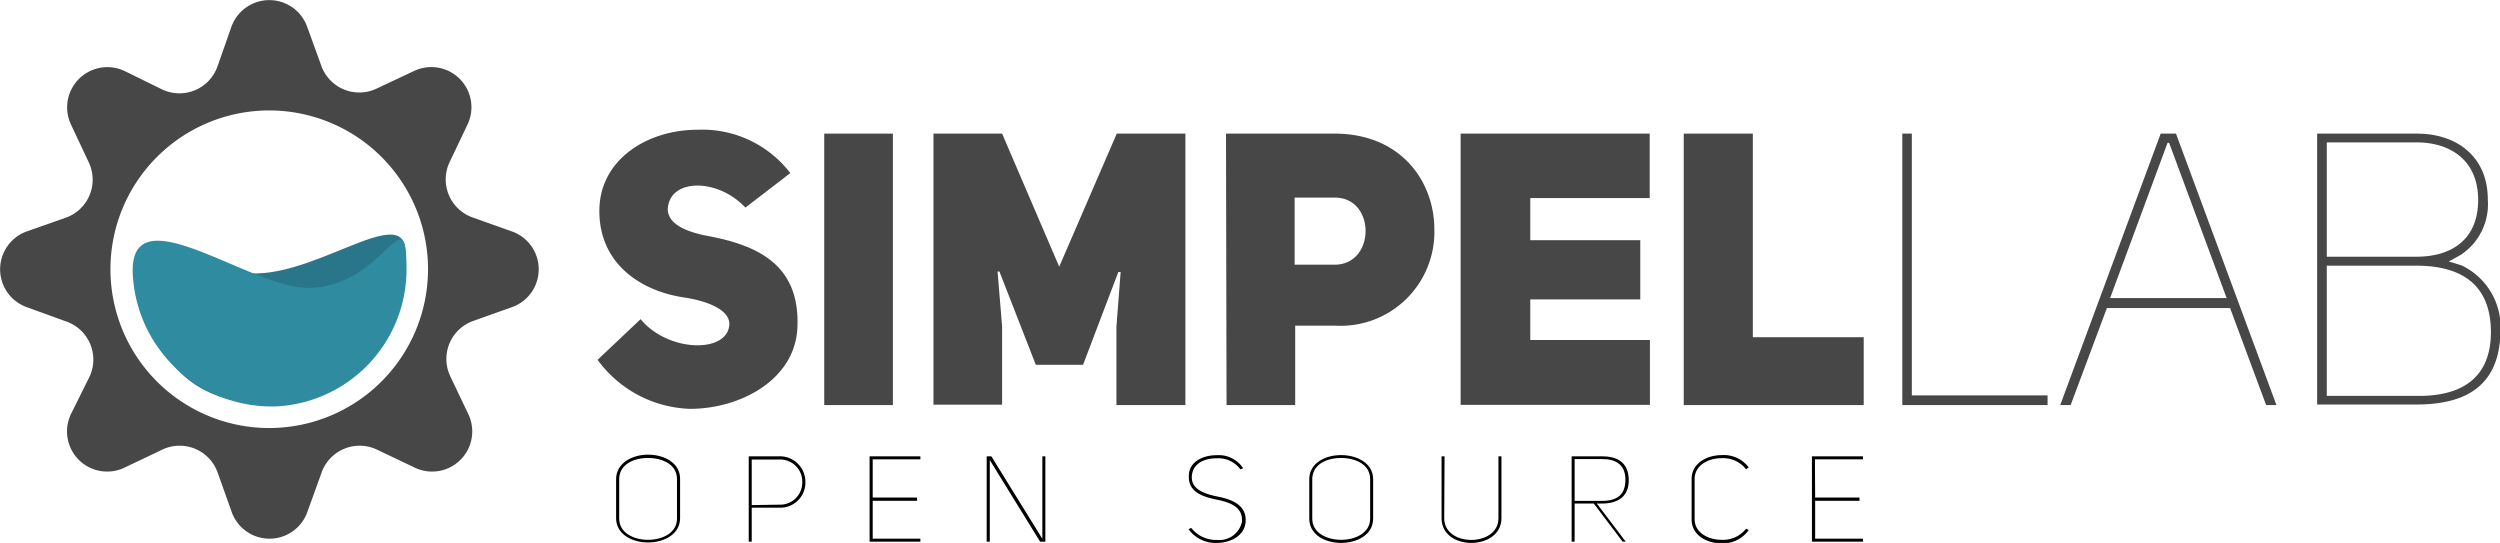 <svg xmlns="http://www.w3.org/2000/svg" viewBox="0 0 225.45 48.96"><defs><style>.cls-1{fill:#474747;}.cls-2{fill:#297589;}.cls-3{fill:#2e8ba0;}</style></defs><g id="Layer_2" data-name="Layer 2"><g id="Layer_1-2" data-name="Layer 1"><path class="cls-1" d="M46.16,20.87l-3.54-1.26a3.64,3.64,0,0,1-2.07-5l1.62-3.4A3.62,3.62,0,0,0,37.34,6.4L33.94,8A3.64,3.64,0,0,1,29,6L27.7,2.41a3.63,3.63,0,0,0-6.83,0L19.61,6a3.64,3.64,0,0,1-5,2.06L11.23,6.4A3.63,3.63,0,0,0,6.4,11.23L8,14.63a3.64,3.64,0,0,1-2.06,5L2.41,20.87a3.63,3.63,0,0,0,0,6.83L6,29a3.64,3.64,0,0,1,2.06,5L6.4,37.34a3.62,3.62,0,0,0,4.83,4.83l3.4-1.62a3.64,3.64,0,0,1,5,2.07l1.26,3.54a3.62,3.62,0,0,0,6.83,0L29,42.62a3.64,3.64,0,0,1,5-2.07l3.4,1.62a3.62,3.62,0,0,0,4.83-4.83l-1.62-3.4a3.64,3.64,0,0,1,2.07-5l3.54-1.26A3.62,3.62,0,0,0,46.16,20.87ZM24.29,38.6A14.32,14.32,0,1,1,38.6,24.29,14.33,14.33,0,0,1,24.29,38.6Z"/><path class="cls-2" d="M36.42,24C35,31,30.88,36.42,24,36.42s-10.88-4.5-10.88-11.34,6.86.37,9.44-.43C29,25,37.8,17.08,36.42,24Z"/><path class="cls-3" d="M36.66,24.29A12.37,12.37,0,0,1,24.89,36.65,12.55,12.55,0,0,1,12,25.12c-.76-8.21,10.56,1,15.94.84C34.72,25.77,36.66,17.45,36.66,24.29Z"/><path class="cls-1" d="M57.77,28.78c2.46,3,7.85,3.11,8,.49.07-1.39-2.18-2.18-4.18-2.46-3.94-.62-7.54-3.11-7.54-7.78s4.36-7.33,8.85-7.33a10,10,0,0,1,8.37,3.91l-4.05,3.11c-2.56-2.73-6.95-2.63-7,.21.07,1.17,1.35,1.86,3.25,2.28,4.36.79,8.71,2.32,8.44,8.33-.21,4.74-5.19,7.33-9.68,7.33a10.74,10.74,0,0,1-8.34-4.42Z"/><path class="cls-1" d="M80.52,36.53H74.33V12.05h6.19Z"/><path class="cls-1" d="M84.18,12.05h6.19l5.15,12,5.19-12h6.19V36.53h-6.22l0-7.06.38-4.94-.21,0L97.67,32.9H93.41l-3.28-8.41-.17,0,.41,4.94v7.06H84.18Z"/><path class="cls-1" d="M110.56,12.05h9.79c6,0,9,4.32,9,8.64a8.46,8.46,0,0,1-8.92,8.68h-3.63v7.16h-6.19Zm9.79,11.82c3.73,0,3.73-6.08,0-6.05h-3.6v6.05Z"/><path class="cls-1" d="M138,21.66h9.92V27H138v3.66h10.79v5.85H131.72V12.05h17.05v5.81H138Z"/><path class="cls-1" d="M151.84,12.05h6.23V30.41h10v6.12H151.84Z"/><path class="cls-1" d="M171.55,36.53V12.05h.86V35.66h12.24v.87Z"/><path class="cls-1" d="M186.73,36.53h-.94l9.06-24.48h1.38l9.06,24.48h-.93l-3.25-8.75H190Zm8.74-23.65-5.18,14H200.8l-5.19-14Z"/><path class="cls-1" d="M222,23.94a6.18,6.18,0,0,1,3.49,6c-.1,5.05-3.35,6.54-7.61,6.54h-8.92V12.05h9c3.59,0,6.39,2.07,6.39,5.94a5.47,5.47,0,0,1-2.45,5l-1.07.59Zm-4.08-.79c3.21,0,5.56-1.59,5.56-5.12s-2.45-5.19-5.56-5.19h-8.09V23.15Zm0,12.55c3.9.07,6.71-1.49,6.71-5.74s-2.6-6-6.71-6h-8.09V35.7Z"/><path d="M55.56,43.21C55.56,41.77,57,41,58.44,41s2.89.73,2.89,2.17v3.56c0,1.45-1.45,2.19-2.89,2.19s-2.88-.74-2.88-2.19Zm.28,3.56c0,1.28,1.29,1.91,2.6,1.91s2.61-.63,2.61-1.91V43.21c0-1.34-1.32-1.91-2.62-1.91s-2.59.59-2.59,1.91Z"/><path d="M67.52,48.85v-7.7h2.73a2.3,2.3,0,0,1,2.38,2.33,2.26,2.26,0,0,1-2.37,2.3H67.79v3.07Zm2.73-3.34a2,2,0,0,0,2.1-2,2,2,0,0,0-2.1-2.07H67.79v4.11Z"/><path d="M78.7,44.87h4v.29h-4v3.42H83v.27H78.42v-7.7H83v.27H78.7Z"/><path d="M94,48.59V41.15h.27v7.7h-.47l-4.54-7.36v7.36h-.28v-7.7h.42Z"/><path d="M109.8,44.78c1.27.25,2.64.76,2.53,2.27-.08,1.24-1.33,1.91-2.6,1.91a3,3,0,0,1-2.55-1.24l.25-.11a2.82,2.82,0,0,0,2.32,1.08A2.08,2.08,0,0,0,112,47.05c.1-1.37-1.11-1.75-2.31-2s-2.55-.67-2.48-2.13c0-1.27,1.26-1.87,2.49-1.87a2.64,2.64,0,0,1,2.41,1.18l-.25.1a2.47,2.47,0,0,0-2.16-1c-1.09,0-2.14.46-2.22,1.61S108.55,44.53,109.8,44.78Z"/><path d="M118.07,43.21c0-1.44,1.43-2.17,2.87-2.17s2.89.73,2.89,2.17v3.56c0,1.45-1.44,2.19-2.89,2.19s-2.87-.74-2.87-2.19Zm.27,3.56c0,1.28,1.29,1.91,2.6,1.91s2.62-.63,2.62-1.91V43.21c0-1.34-1.33-1.91-2.63-1.91s-2.59.59-2.59,1.91Z"/><path d="M130.24,46.74c0,1.3,1.21,1.95,2.44,1.95s2.45-.65,2.45-1.95V41.15h.27v5.59c0,1.47-1.36,2.22-2.72,2.22S130,48.21,130,46.74V41.15h.27Z"/><path d="M146.33,48.85l-2.6-3.44H142v3.44h-.27v-7.7h2.74c1.34,0,2.37.52,2.41,2.08s-1,2.18-2.4,2.18H144l2.61,3.44Zm-1.88-3.68c1.41,0,2.13-.56,2.13-1.92s-.89-1.87-2.13-1.85H142v3.77Z"/><path d="M152.55,43.19c0-1.41,1.37-2.15,2.74-2.15a2.81,2.81,0,0,1,2.41,1.11l-.24.17a2.61,2.61,0,0,0-2.2-1c-1.2,0-2.44.63-2.44,1.89V46.8c0,1.26,1.24,1.88,2.44,1.88a2.63,2.63,0,0,0,2.2-1l.24.12A2.86,2.86,0,0,1,155.26,49c-1.35,0-2.71-.73-2.71-2.16Z"/><path d="M163.69,44.87h4v.29h-4v3.42H168v.27h-4.6v-7.7H168v.27h-4.33Z"/></g></g></svg>